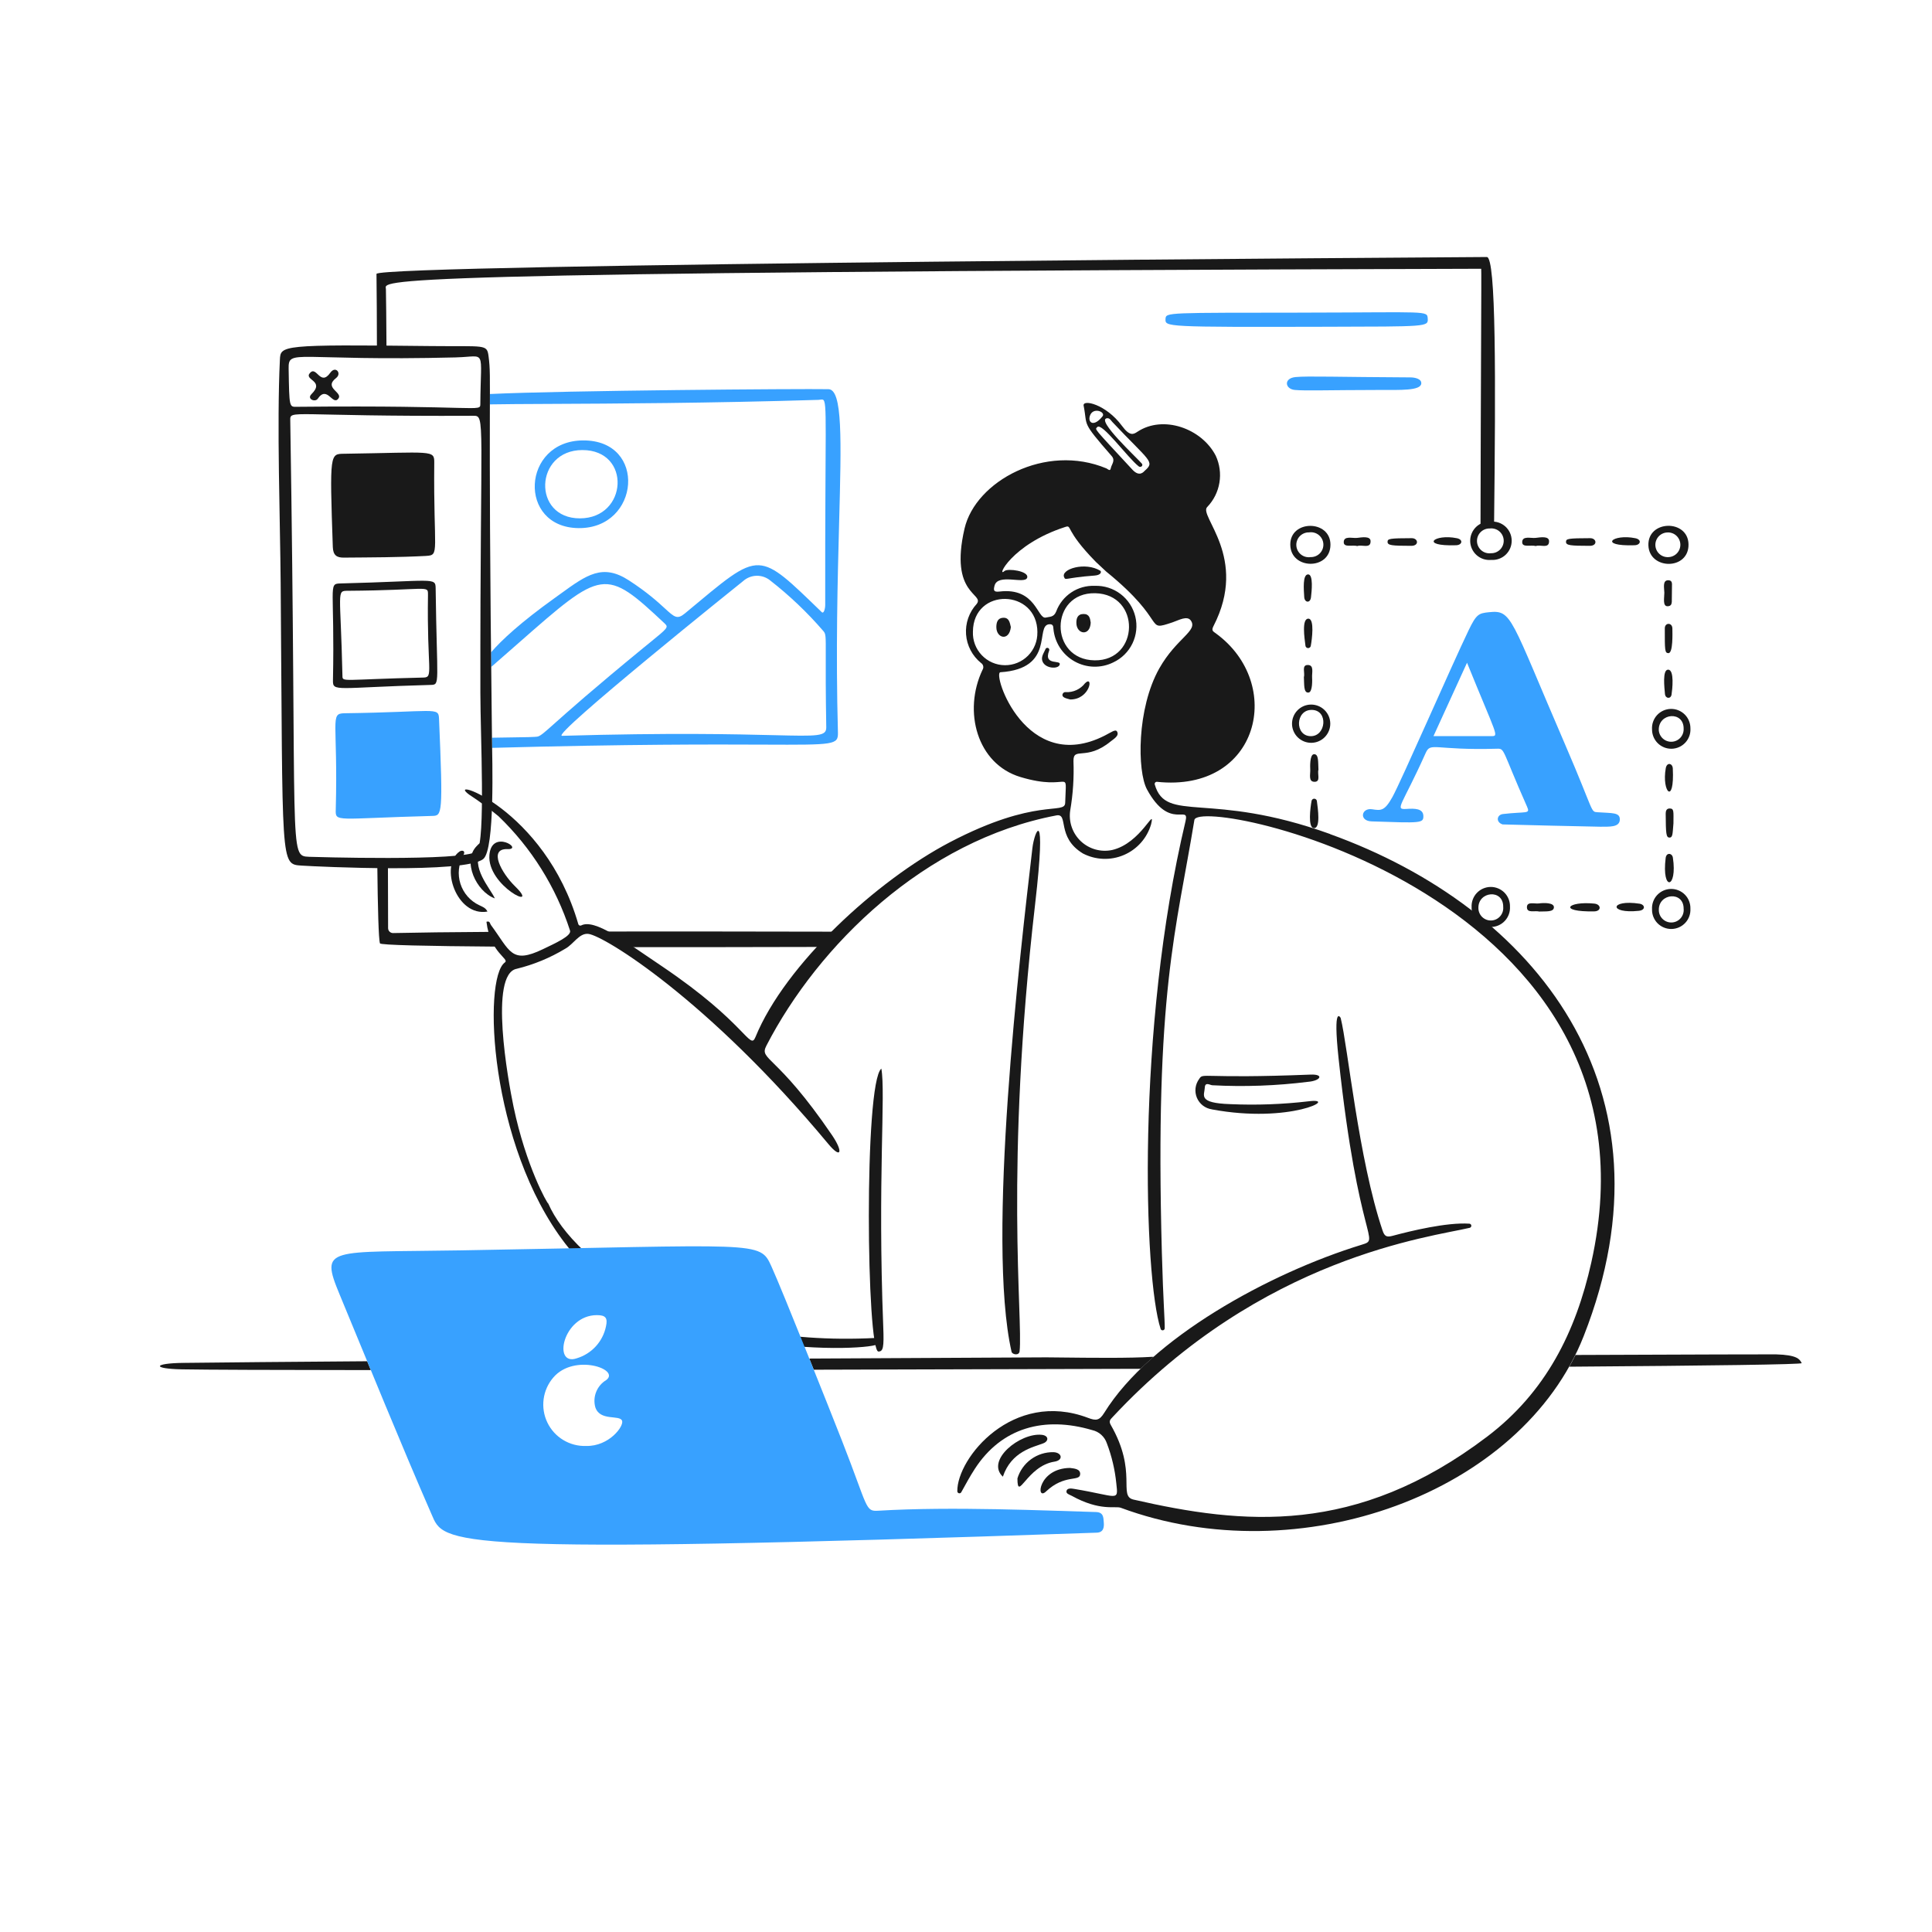<svg xmlns="http://www.w3.org/2000/svg" fill="none" viewBox="-0.5 -0.5 100 100" id="Designer-Creative--Streamline-Brooklyn.svg" height="100" width="100"><desc>Designer Creative Streamline Illustration: https://streamlinehq.com</desc><g id="designer-creative--work-job-office-company-designer-creative"><g id="table"><path id="Subtract" fill="#191919" fill-rule="evenodd" d="M59.115 69.729c0.032 0 0.064 0 0.096 -0 -0.25 0.219 -0.474 0.425 -0.676 0.62 -5.583 0.019 -11.358 0.035 -16.915 0.047 -0.076 -0.191 -0.154 -0.384 -0.231 -0.577 4.046 -0.022 8.184 -0.043 12.263 -0.063 0.142 0.001 0.281 0.003 0.418 0.004 2.181 0.024 3.87 0.042 5.046 -0.031Zm21.612 0.51c0.112 -0.199 0.218 -0.401 0.32 -0.606 6.187 -0.024 10.193 -0.037 10.372 -0.032 1.103 0.029 1.229 0.257 1.318 0.42 0.006 0.011 0.012 0.023 0.019 0.034 0.041 0.069 -4.733 0.132 -12.028 0.185Zm-71.726 -0.196c2.156 -0.027 5.451 -0.055 9.503 -0.085l0.189 0.458c-5.001 -0.004 -8.556 -0.017 -9.774 -0.039 -1.549 -0.028 -1.521 -0.315 0.082 -0.335Z" clip-rule="evenodd" stroke-width="1"></path></g><g id="window"><g id="group"><path id="vector" fill="#38a1ff" d="M67.099 15.681c6.297 -0.01 6.272 -0.114 6.3 0.308 0.03 0.432 -0.035 0.41 -5.275 0.424 -8.355 0.021 -8.316 0.006 -8.297 -0.403 0.018 -0.351 0.052 -0.318 7.272 -0.328Z" stroke-width="1"></path><g id="vector_2"><path fill="#191919" d="M18.988 13.678c-0.005 -0.517 57.451 -0.875 57.469 -0.875 0.483 -0.003 0.461 6.349 0.376 13.865l-0.702 0.124c0.012 -7.167 0.056 -13.381 0.036 -13.381 -58.745 0.165 -56.702 0.603 -56.692 1.049 0.011 0.489 0.021 1.629 0.031 3.206h-0.496c-0.003 -1.633 -0.01 -3.004 -0.023 -3.987Z" stroke-width="1"></path><path fill="#191919" d="M19.75 47.778c0.032 0.012 0.065 0.018 0.099 0.017 1.271 -0.029 3.008 -0.049 5.086 -0.062l0.372 0.765c-3.76 -0.028 -6.11 -0.081 -6.14 -0.17 -0.071 -0.214 -0.114 -1.778 -0.139 -4.149h0.551c0.004 1.654 0.007 2.853 0.009 3.362 0 0.034 0.007 0.067 0.02 0.099 0.013 0.031 0.032 0.059 0.057 0.083 0.024 0.024 0.053 0.042 0.085 0.054Z" stroke-width="1"></path><path fill="#191919" d="m42.137 48.513 0.728 -0.789c-4.339 -0.009 -8.557 -0.014 -12.268 -0.009l1.3 0.809c3.111 0.003 6.6 -0.001 10.24 -0.011Z" stroke-width="1"></path></g><path id="vector_3" fill="#38a1ff" d="M66.563 19.016c0.64 -0.06 2.191 0 5.937 0.018 0.24 0 0.588 0.077 0.565 0.319 -0.034 0.376 -1.093 0.329 -2.094 0.331 -2.74 0.005 -3.932 0.05 -4.452 0 -0.51 -0.047 -0.594 -0.609 0.045 -0.668Z" stroke-width="1"></path></g></g><g id="picture"><path id="vector_4" fill="#38a1ff" d="M29.679 22.296c3.339 -0.02 2.951 4.572 -0.232 4.539 -3.168 -0.033 -2.952 -4.52 0.232 -4.539Zm-0.034 0.499c-2.48 0 -2.611 3.537 -0.13 3.535 2.481 -0.002 2.677 -3.535 0.13 -3.535Z" stroke-width="1"></path><path id="Subtract_2" fill="#38a1ff" fill-rule="evenodd" d="M24.973 38.209c7.175 -0.195 11.481 -0.177 14.062 -0.167 3.676 0.015 3.853 0.016 3.836 -0.634 -0.115 -4.229 -0.016 -7.932 0.062 -10.848 0.115 -4.314 0.185 -6.902 -0.553 -6.916 -1.409 -0.027 -13.686 0.066 -17.521 0.25 -0 0.161 -0.001 0.339 -0.001 0.537 0.671 -0.014 1.731 -0.018 3.095 -0.025 3.274 -0.015 8.3 -0.037 13.913 -0.209 0.096 -0.003 0.168 -0.031 0.223 -0.011 0.249 0.094 0.11 1.221 0.124 10.628 0 0.186 -0.073 0.474 -0.18 0.37 -1.646 -1.589 -2.433 -2.391 -3.252 -2.427 -0.876 -0.038 -1.79 0.801 -3.833 2.495 -0.394 0.326 -0.537 0.195 -1.036 -0.262 -0.36 -0.33 -0.905 -0.83 -1.862 -1.451 -1.36 -0.881 -2.175 -0.291 -3.544 0.701 -0.101 0.073 -0.206 0.149 -0.314 0.227 -1.727 1.238 -2.738 2.169 -3.274 2.798 0.002 0.248 0.005 0.5 0.008 0.756 0.006 -0.005 0.011 -0.01 0.017 -0.015 0.506 -0.439 0.965 -0.843 1.386 -1.213 4.372 -3.842 4.475 -3.932 7.584 -1.013 0.198 0.187 0.133 0.24 -0.763 0.97 -0.104 0.084 -0.218 0.178 -0.345 0.281 -2.607 2.137 -3.895 3.284 -4.586 3.9 -0.543 0.484 -0.718 0.64 -0.876 0.69 -0.101 0.032 -0.76 0.04 -1.428 0.048 -0.338 0.004 -0.678 0.008 -0.949 0.015 0 0.005 0 0.009 0 0.014 0.001 0.098 0.003 0.227 0.006 0.383 0.001 0.041 0.002 0.084 0.002 0.129ZM37.957 29.583c-0.01 0.007 -10.002 8.02 -9.366 8.002l-0.002 0.001c5.635 -0.164 8.986 -0.082 10.96 -0.034 2.292 0.056 2.725 0.066 2.718 -0.406 -0.032 -1.877 -0.028 -3.011 -0.026 -3.711 0.004 -1.056 0.004 -1.127 -0.129 -1.277 -0.827 -0.959 -1.747 -1.834 -2.746 -2.613 -0.2 -0.164 -0.453 -0.25 -0.711 -0.243 -0.259 0.007 -0.506 0.107 -0.697 0.281Z" clip-rule="evenodd" stroke-width="1"></path></g><g id="text box"><path id="vector_5" fill="#38a1ff" d="M77.28 42.174c-0.372 -0.117 -0.307 -0.503 0.013 -0.54 1.219 -0.141 1.424 0.018 1.246 -0.383 -1.326 -2.99 -1.134 -3.009 -1.566 -2.997 -3.251 0.092 -3.418 -0.364 -3.68 0.221 -1.23 2.747 -1.633 2.937 -0.994 2.895 0.412 -0.027 0.864 -0.032 0.874 0.363 0.009 0.382 -0.133 0.369 -2.678 0.282 -0.67 -0.023 -0.531 -0.714 0.024 -0.628 0.458 0.071 0.643 0.103 1.053 -0.634 0.449 -0.809 3.062 -6.8 3.942 -8.628 0.406 -0.842 0.524 -0.883 1.061 -0.938 1.194 -0.122 1.083 0.239 3.946 6.875 1.532 3.551 1.287 3.452 1.683 3.48 0.742 0.053 1.147 -0.003 1.138 0.38 -0.011 0.41 -0.544 0.365 -1.015 0.369 -0.165 0.002 -5.028 -0.112 -5.047 -0.119Zm-1.847 -8.371 -1.736 3.797c1.044 0 2.012 -0.003 2.98 0 0.432 0.005 0.313 0.043 -1.244 -3.797v-0Z" stroke-width="1"></path><path id="vector_6" fill="#191919" d="M76.687 28.481c-0.137 0.013 -0.275 -0.002 -0.405 -0.044 -0.13 -0.043 -0.25 -0.112 -0.353 -0.203 -0.102 -0.091 -0.185 -0.203 -0.242 -0.328 -0.057 -0.125 -0.088 -0.26 -0.09 -0.398 -0.002 -0.137 0.024 -0.274 0.077 -0.4s0.132 -0.241 0.231 -0.336c0.099 -0.095 0.218 -0.168 0.347 -0.214 0.129 -0.047 0.266 -0.066 0.403 -0.057 0.137 -0.013 0.275 0.002 0.405 0.044 0.13 0.043 0.25 0.112 0.353 0.203 0.102 0.091 0.185 0.203 0.242 0.328 0.057 0.125 0.088 0.26 0.09 0.398 0.002 0.137 -0.024 0.274 -0.077 0.4 -0.053 0.127 -0.132 0.241 -0.231 0.336 -0.099 0.095 -0.218 0.168 -0.347 0.214 -0.129 0.047 -0.266 0.066 -0.403 0.057Zm-0.007 -0.346c0.088 0.001 0.176 -0.016 0.257 -0.05 0.081 -0.034 0.154 -0.085 0.216 -0.148 0.061 -0.064 0.108 -0.139 0.139 -0.222 0.03 -0.083 0.044 -0.171 0.039 -0.259 -0.005 -0.088 -0.028 -0.174 -0.067 -0.253 -0.04 -0.079 -0.095 -0.149 -0.163 -0.205 -0.067 -0.056 -0.146 -0.099 -0.231 -0.123 -0.085 -0.025 -0.173 -0.032 -0.261 -0.021 -0.089 -0.002 -0.178 0.014 -0.26 0.047 -0.083 0.034 -0.157 0.084 -0.219 0.148 -0.062 0.064 -0.11 0.14 -0.141 0.223 -0.031 0.083 -0.045 0.172 -0.04 0.261 0.005 0.089 0.028 0.176 0.069 0.255 0.04 0.079 0.097 0.15 0.165 0.206 0.068 0.057 0.148 0.098 0.234 0.122 0.086 0.024 0.175 0.03 0.263 0.018v0.001Z" stroke-width="1"></path><path id="vector_7" fill="#191919" d="M77.656 46.431c0.007 0.134 -0.012 0.268 -0.058 0.394 -0.046 0.126 -0.116 0.242 -0.208 0.34 -0.092 0.098 -0.202 0.177 -0.325 0.231 -0.123 0.054 -0.255 0.083 -0.389 0.085 -0.134 0.002 -0.267 -0.024 -0.391 -0.075 -0.124 -0.051 -0.237 -0.127 -0.331 -0.222 -0.094 -0.096 -0.167 -0.209 -0.216 -0.334 -0.049 -0.125 -0.072 -0.258 -0.068 -0.392 -0.007 -0.134 0.012 -0.268 0.058 -0.394 0.046 -0.126 0.116 -0.242 0.208 -0.34 0.092 -0.098 0.202 -0.177 0.325 -0.231 0.123 -0.054 0.255 -0.083 0.389 -0.085 0.134 -0.002 0.267 0.024 0.391 0.075 0.124 0.051 0.237 0.127 0.331 0.222 0.094 0.096 0.167 0.209 0.216 0.334 0.049 0.125 0.072 0.258 0.068 0.392Zm-0.35 0.009c0.01 -0.941 -1.303 -0.811 -1.284 0.059 -0 0.087 0.017 0.174 0.051 0.254 0.034 0.08 0.084 0.153 0.147 0.213 0.063 0.06 0.138 0.107 0.219 0.138 0.082 0.031 0.169 0.044 0.256 0.04 0.087 -0.004 0.172 -0.026 0.251 -0.064 0.078 -0.038 0.148 -0.092 0.205 -0.158 0.057 -0.066 0.1 -0.143 0.127 -0.226 0.027 -0.083 0.036 -0.171 0.028 -0.257v-0Z" stroke-width="1"></path><path id="vector_8" fill="#191919" d="M86.996 37.2c0.008 0.133 -0.01 0.267 -0.055 0.393 -0.045 0.126 -0.114 0.242 -0.204 0.34 -0.091 0.099 -0.199 0.178 -0.321 0.233 -0.122 0.055 -0.253 0.086 -0.387 0.089 -0.134 0.003 -0.267 -0.02 -0.391 -0.07 -0.124 -0.049 -0.237 -0.123 -0.333 -0.217 -0.095 -0.094 -0.17 -0.206 -0.221 -0.33 -0.051 -0.124 -0.076 -0.256 -0.075 -0.39 -0.008 -0.133 0.01 -0.267 0.055 -0.393 0.045 -0.126 0.114 -0.242 0.204 -0.34 0.091 -0.099 0.2 -0.178 0.321 -0.233 0.122 -0.055 0.253 -0.086 0.387 -0.089 0.134 -0.003 0.267 0.02 0.391 0.07 0.124 0.049 0.237 0.123 0.333 0.217 0.095 0.094 0.17 0.206 0.221 0.33 0.051 0.124 0.076 0.256 0.075 0.39Zm-0.351 0.018c0.01 -0.929 -1.3 -0.827 -1.287 0.063 0.008 0.171 0.084 0.331 0.211 0.446s0.294 0.174 0.464 0.166c0.171 -0.008 0.331 -0.084 0.446 -0.211 0.114 -0.127 0.174 -0.294 0.166 -0.464Z" stroke-width="1"></path><path id="vector_9" fill="#191919" d="M68.364 27.703c-0.012 1.322 -2.067 1.291 -2.079 -0.01 -0.012 -1.301 2.091 -1.3 2.079 0.01Zm-1.028 0.632c0.089 0.003 0.178 -0.014 0.261 -0.047 0.083 -0.034 0.157 -0.084 0.22 -0.148 0.062 -0.064 0.11 -0.141 0.141 -0.224 0.031 -0.084 0.045 -0.173 0.039 -0.262 -0.005 -0.089 -0.029 -0.176 -0.07 -0.256 -0.041 -0.079 -0.098 -0.149 -0.167 -0.206 -0.069 -0.056 -0.149 -0.097 -0.236 -0.121s-0.177 -0.029 -0.265 -0.015c-0.089 -0.003 -0.178 0.013 -0.261 0.047 -0.083 0.034 -0.157 0.084 -0.22 0.148 -0.062 0.064 -0.11 0.141 -0.141 0.224 -0.031 0.084 -0.045 0.173 -0.039 0.262 0.005 0.089 0.029 0.176 0.07 0.256 0.041 0.079 0.098 0.149 0.167 0.206 0.069 0.056 0.149 0.097 0.236 0.121 0.086 0.023 0.177 0.029 0.265 0.015Z" stroke-width="1"></path><path id="vector_10" fill="#191919" d="M86.897 27.671c0.026 1.353 -2.029 1.333 -2.076 0.061 -0.05 -1.323 2.051 -1.365 2.076 -0.061Zm-1.069 -0.611c-0.085 -0.001 -0.17 0.015 -0.248 0.047 -0.079 0.032 -0.151 0.08 -0.211 0.14 -0.06 0.06 -0.108 0.132 -0.14 0.211 -0.032 0.079 -0.049 0.163 -0.048 0.249 0.001 0.085 0.019 0.169 0.053 0.247 0.034 0.078 0.083 0.149 0.145 0.207 0.061 0.059 0.135 0.105 0.214 0.135 0.08 0.03 0.165 0.044 0.25 0.041 0.084 -0.001 0.167 -0.019 0.244 -0.052 0.077 -0.033 0.148 -0.081 0.206 -0.141 0.059 -0.06 0.105 -0.131 0.136 -0.209 0.031 -0.078 0.047 -0.161 0.046 -0.245 -0.001 -0.084 -0.019 -0.167 -0.052 -0.244 -0.033 -0.077 -0.081 -0.147 -0.141 -0.206 -0.06 -0.059 -0.131 -0.105 -0.209 -0.136 -0.078 -0.031 -0.161 -0.047 -0.246 -0.046v0.002Z" stroke-width="1"></path><path id="vector_11" fill="#191919" d="M78.994 27.763c-0.251 -0.069 -0.702 0.09 -0.705 -0.194 -0.004 -0.354 0.446 -0.198 0.697 -0.228 0.251 -0.03 0.693 -0.107 0.693 0.172 0.006 0.405 -0.446 0.16 -0.685 0.25Z" stroke-width="1"></path><path id="vector_12" fill="#191919" d="M85.855 33.307c-0.189 -0.006 -0.186 -0.16 -0.185 -1.284 0 -0.309 0.388 -0.312 0.392 0.009 0.003 0.25 0.039 1.281 -0.207 1.275Z" stroke-width="1"></path><path id="vector_13" fill="#191919" d="M86.117 42.124c-0.046 0.504 -0.027 0.728 -0.203 0.728s-0.191 -0.192 -0.198 -1.235c0 -0.122 0.028 -0.27 0.204 -0.27 0.238 -0.001 0.197 0.161 0.197 0.777Z" stroke-width="1"></path><path id="vector_14" fill="#191919" d="M82.021 46.27c0.359 0.035 0.382 0.396 -0.006 0.403 -1.9 0.034 -1.388 -0.54 0.006 -0.403Z" stroke-width="1"></path><path id="vector_15" fill="#191919" d="M80.557 27.537c0.005 -0.148 0.093 -0.18 1.251 -0.181 0.34 0 0.391 0.396 -0.022 0.396 -1.014 -0.002 -1.236 -0.02 -1.23 -0.215Z" stroke-width="1"></path><path id="vector_16" fill="#191919" d="M85.841 34.162c0.34 0 0.214 1.059 0.178 1.29 -0.037 0.239 -0.319 0.217 -0.341 -0.034 -0.027 -0.311 -0.141 -1.258 0.162 -1.256Z" stroke-width="1"></path><path id="vector_17" fill="#191919" d="M85.715 43.907c0.037 -0.297 0.337 -0.255 0.373 -0.016 0.245 1.618 -0.592 1.771 -0.373 0.016Z" stroke-width="1"></path><path id="vector_18" fill="#191919" d="M67.225 31.522c0.325 0.012 0.179 1.089 0.124 1.389 -0.001 0.037 -0.018 0.072 -0.046 0.098 -0.028 0.025 -0.064 0.038 -0.101 0.037 -0.037 -0.002 -0.072 -0.018 -0.098 -0.046 -0.025 -0.028 -0.038 -0.064 -0.037 -0.101 -0.046 -0.355 -0.201 -1.39 0.157 -1.377Z" stroke-width="1"></path><path id="vector_19" fill="#191919" d="M86.031 30.663c-0.009 0.123 -0.055 0.213 -0.218 0.216 -0.269 0.004 -0.164 -0.45 -0.167 -0.702 -0.003 -0.233 -0.107 -0.643 0.198 -0.643 0.148 0 0.191 0.079 0.198 0.184 0.003 0.081 -0.006 0.895 -0.01 0.945Z" stroke-width="1"></path><path id="vector_20" fill="#191919" d="M66.989 34.542c0.068 -0.2 -0.13 -0.614 0.191 -0.622 0.354 -0.008 0.216 0.408 0.234 0.652 0.005 0.07 0.036 0.754 -0.186 0.775 -0.265 0.025 -0.216 -0.425 -0.239 -0.804Z" stroke-width="1"></path><path id="vector_21" fill="#191919" d="M67.206 29.23c0.283 -0.004 0.185 0.891 0.151 1.183 -0.037 0.327 -0.333 0.283 -0.35 -0.009 -0.022 -0.369 -0.094 -1.169 0.198 -1.173Z" stroke-width="1"></path><path id="vector_22" fill="#191919" d="M68.355 36.941c0.002 0.13 -0.021 0.259 -0.069 0.38 -0.048 0.121 -0.118 0.231 -0.209 0.325 -0.09 0.094 -0.198 0.168 -0.317 0.22 -0.119 0.052 -0.247 0.08 -0.377 0.082 -0.13 0.002 -0.259 -0.021 -0.381 -0.069 -0.121 -0.048 -0.231 -0.119 -0.325 -0.209 -0.094 -0.09 -0.168 -0.198 -0.22 -0.317 -0.052 -0.119 -0.08 -0.247 -0.082 -0.377 -0.004 -0.263 0.095 -0.516 0.278 -0.705 0.182 -0.189 0.432 -0.298 0.695 -0.302 0.262 -0.005 0.516 0.095 0.705 0.278 0.189 0.182 0.298 0.432 0.302 0.695Zm-1.007 0.663c0.792 0.003 0.914 -1.337 0.062 -1.359 -0.864 -0.024 -0.912 1.355 -0.062 1.359Z" stroke-width="1"></path><path id="vector_23" fill="#191919" d="M67.507 42.364c-0.325 -0.012 -0.179 -1.089 -0.124 -1.389 0.001 -0.037 0.018 -0.072 0.046 -0.098s0.064 -0.038 0.101 -0.037c0.038 0.002 0.073 0.018 0.098 0.046 0.025 0.028 0.038 0.064 0.037 0.101 0.046 0.355 0.201 1.391 -0.157 1.377Z" stroke-width="1"></path><path id="vector_24" fill="#191919" d="M67.743 39.344c-0.068 0.198 0.13 0.614 -0.191 0.622 -0.354 0.008 -0.216 -0.408 -0.234 -0.652 -0.005 -0.069 -0.036 -0.754 0.186 -0.775 0.265 -0.024 0.216 0.425 0.239 0.805Z" stroke-width="1"></path><path id="vector_25" fill="#191919" d="M84.36 46.275c0.293 0.044 0.328 0.331 -0.035 0.369 -1.574 0.165 -1.504 -0.602 0.035 -0.369Z" stroke-width="1"></path><path id="vector_26" fill="#191919" d="M85.72 39.262c0.057 -0.32 0.351 -0.265 0.364 0.015 0.095 1.937 -0.584 1.209 -0.364 -0.015Z" stroke-width="1"></path><path id="vector_27" fill="#191919" d="M79.173 46.681c-0.229 -0.06 -0.635 0.099 -0.64 -0.219 -0.005 -0.318 0.396 -0.17 0.622 -0.201 0.25 -0.035 0.789 -0.047 0.775 0.206 -0.014 0.252 -0.423 0.198 -0.756 0.214Z" stroke-width="1"></path><path id="vector_28" fill="#191919" d="M84.145 27.358c0.34 0.069 0.282 0.353 -0.04 0.364 -1.925 0.063 -1.129 -0.604 0.04 -0.364Z" stroke-width="1"></path><path id="vector_29" fill="#191919" d="M69.757 27.763c-0.251 -0.069 -0.702 0.09 -0.705 -0.194 -0.004 -0.354 0.446 -0.198 0.696 -0.228s0.693 -0.107 0.693 0.172c0.007 0.405 -0.446 0.16 -0.685 0.25Z" stroke-width="1"></path><path id="vector_30" fill="#191919" d="M71.32 27.537c0.005 -0.148 0.093 -0.18 1.251 -0.181 0.34 0 0.391 0.396 -0.022 0.396 -1.014 -0.002 -1.236 -0.02 -1.23 -0.215Z" stroke-width="1"></path><path id="vector_31" fill="#191919" d="M74.908 27.358c0.34 0.069 0.281 0.353 -0.04 0.364 -1.925 0.063 -1.129 -0.604 0.04 -0.364Z" stroke-width="1"></path><path id="vector_32" fill="#191919" d="M86.995 46.534c0.007 0.134 -0.012 0.268 -0.058 0.394 -0.046 0.126 -0.116 0.242 -0.208 0.34 -0.092 0.098 -0.202 0.177 -0.325 0.231 -0.123 0.054 -0.255 0.083 -0.389 0.085 -0.134 0.002 -0.267 -0.024 -0.391 -0.075 -0.124 -0.051 -0.237 -0.127 -0.331 -0.222 -0.094 -0.096 -0.167 -0.209 -0.216 -0.334 -0.049 -0.125 -0.072 -0.258 -0.068 -0.392 -0.007 -0.134 0.012 -0.268 0.058 -0.394 0.046 -0.126 0.116 -0.242 0.208 -0.34 0.092 -0.098 0.202 -0.177 0.325 -0.231 0.123 -0.054 0.255 -0.083 0.389 -0.085 0.134 -0.002 0.267 0.024 0.391 0.075 0.124 0.051 0.237 0.127 0.331 0.222 0.094 0.096 0.168 0.209 0.216 0.334 0.049 0.125 0.072 0.258 0.068 0.392Zm-0.35 0.009c0.01 -0.941 -1.303 -0.811 -1.284 0.059 -0 0.087 0.017 0.174 0.051 0.254 0.034 0.08 0.084 0.153 0.148 0.213 0.063 0.06 0.137 0.107 0.219 0.138 0.082 0.031 0.169 0.044 0.256 0.04 0.087 -0.004 0.173 -0.026 0.251 -0.064 0.079 -0.038 0.148 -0.092 0.205 -0.158 0.057 -0.066 0.1 -0.143 0.127 -0.226 0.027 -0.083 0.036 -0.171 0.028 -0.257Z" stroke-width="1"></path></g><g id="color plate"><path id="vector_33" fill="#38a1ff" d="M17.321 36.418c4.725 -0.063 4.877 -0.346 4.903 0.282 0.212 4.984 0.159 5.018 -0.346 5.032 -5.027 0.133 -5.018 0.346 -4.999 -0.333 0.12 -4.592 -0.322 -4.971 0.443 -4.981Z" stroke-width="1"></path><path id="vector_34" fill="#191919" d="M21.564 28.274c-1.424 0.076 -2.85 0.076 -4.275 0.088 -0.362 0.003 -0.548 -0.124 -0.563 -0.552 -0.168 -4.908 -0.148 -4.812 0.603 -4.824 4.583 -0.068 4.653 -0.213 4.648 0.469 -0.044 4.61 0.302 4.78 -0.413 4.818Z" stroke-width="1"></path><path id="vector_35" fill="#191919" d="M17.089 29.7c4.86 -0.121 4.952 -0.338 4.96 0.247 0.064 4.988 0.247 4.99 -0.257 5.004 -4.906 0.134 -5.071 0.381 -5.058 -0.24 0.097 -4.802 -0.256 -4.995 0.356 -5.011Zm4.562 0.584c0.008 -0.517 0.012 -0.233 -4.141 -0.205 -0.614 0.004 -0.381 -0.024 -0.285 4.411 0.007 0.326 0 0.179 4.204 0.08 0.523 -0.012 0.163 -0.415 0.223 -4.286Z" stroke-width="1"></path><path id="vector_36" fill="#191919" d="M15.619 19.903c0.721 -0.711 -0.41 -0.723 -0.076 -1.098 0.346 -0.392 0.533 0.721 1.054 -0.013 0.271 -0.382 0.611 0.034 0.297 0.276 -0.666 0.519 0.376 0.732 0.117 1.067 -0.297 0.382 -0.574 -0.711 -1.064 0.003 -0.134 0.199 -0.579 0.013 -0.328 -0.234Z" stroke-width="1"></path><path id="vector_37" fill="#191919" d="M24.964 37.698c-0.228 -18.841 -0.006 -18.435 -0.177 -19.763 -0.082 -0.637 -0.186 -0.492 -2.965 -0.523 -7.821 -0.089 -7.799 -0.037 -7.835 0.714 -0.163 3.368 0.014 8.271 0.04 11.545 0.116 14.691 -0.039 14.558 1.097 14.633 0.833 0.054 8.472 0.421 9.393 -0.346 0.608 -0.506 0.46 -5.21 0.447 -6.259Zm-1.832 -19.701c1.561 -0.039 1.25 -0.505 1.23 2.411 -0.003 0.441 0 0.055 -9.492 0.148 -0.399 0.004 -0.396 0.057 -0.43 -1.962 -0.02 -1.077 0.3 -0.386 8.689 -0.595l0.002 -0.001Zm1.058 25.565c-0.646 0.539 -8.677 0.287 -8.687 0.286 -1.089 -0.047 -0.618 0.028 -0.979 -22.593 -0.009 -0.57 -0.004 -0.19 9.468 -0.234 0.655 -0.003 0.356 -0.004 0.372 14.349 -0 2.143 0.274 7.647 -0.176 8.194l0.002 -0.001Z" stroke-width="1"></path></g><g id="person"><path id="vector_38" fill="#191919" d="M51.858 69.468c-1.309 -5.785 0.435 -20.543 1.079 -26.071 0.104 -0.891 0.751 -2.376 0.14 2.907 -1.584 13.688 -0.623 21.442 -0.803 23.138 -0.026 0.242 -0.383 0.169 -0.415 0.027Z" stroke-width="1"></path><path id="vector_39" fill="#191919" d="M45.118 54.811c0.233 1.275 -0.198 5.748 0.099 13.365 0.043 1.076 -0.005 1.273 -0.247 1.28 -0.618 0.016 -0.762 -13.889 0.148 -14.645Z" stroke-width="1"></path><path id="vector_40" fill="#191919" d="M62.224 56.919c-0.17 -0.025 -0.33 -0.093 -0.466 -0.198 -0.135 -0.105 -0.241 -0.244 -0.307 -0.401 -0.066 -0.158 -0.09 -0.331 -0.07 -0.501 0.02 -0.17 0.085 -0.332 0.186 -0.47 0.228 -0.349 0.031 0 5.764 -0.228 0.716 -0.029 0.533 0.32 -0.13 0.374 -1.643 0.205 -3.302 0.265 -4.956 0.177 -0.128 -0.012 -0.372 -0.191 -0.386 0.13 -0.016 0.386 -0.384 0.792 1.322 0.848 1.355 0.059 2.712 0.01 4.059 -0.148 1.609 -0.204 -0.955 1.176 -5.016 0.419Z" stroke-width="1"></path><path id="vector_41" fill="#191919" d="M51.408 75.933c-0.905 -0.846 0.894 -2.285 2.012 -2.167 0.367 0.039 0.373 0.325 0.083 0.439 -0.515 0.202 -1.654 0.411 -2.095 1.728Z" stroke-width="1"></path><path id="vector_42" fill="#191919" d="M24.832 43.747c0.121 -1.365 1.801 -0.265 0.932 -0.297 -1 -0.036 -0.315 1.231 0.4 1.93 1.365 1.332 -1.476 -0.021 -1.332 -1.633Z" stroke-width="1"></path><path id="vector_43" fill="#191919" d="M24.731 46.682c-1.611 0.281 -2.487 -2.371 -1.45 -3.104 0.122 -0.086 0.339 -0.063 0.205 0.192 -0.126 0.222 -0.205 0.467 -0.231 0.721 -0.027 0.254 -0 0.51 0.077 0.753 0.078 0.243 0.205 0.467 0.373 0.659 0.169 0.191 0.375 0.346 0.606 0.453 0.145 0.076 0.319 0.117 0.42 0.327Z" stroke-width="1"></path><path id="vector_44" fill="#191919" d="M52.162 76.022c0.121 -0.398 0.368 -0.746 0.704 -0.991 0.336 -0.245 0.743 -0.374 1.159 -0.367 0.448 0.016 0.529 0.417 0.053 0.491 -1.436 0.224 -1.915 2.119 -1.916 0.867Z" stroke-width="1"></path><path id="vector_45" fill="#191919" d="M54.878 75.48c0.219 0.029 0.549 0.045 0.531 0.329 -0.026 0.396 -0.809 -0.018 -1.768 0.891 -0.54 0.512 -0.402 -1.199 1.237 -1.22Z" stroke-width="1"></path><path id="vector_46" fill="#191919" d="M25.113 46.001c-0.964 -0.346 -1.7 -1.933 -0.941 -2.706 0.091 -0.093 0.216 -0.255 0.354 -0.125 0.138 0.13 -0.068 0.212 -0.125 0.305 -0.566 0.907 0.48 2.007 0.712 2.526Z" stroke-width="1"></path><path id="vector_47" fill="#191919" d="M54.891 35.704c-0.17 -0.05 -0.446 -0.091 -0.393 -0.274 0.01 -0.035 0.033 -0.065 0.064 -0.084 0.031 -0.02 0.067 -0.028 0.103 -0.022 0.192 0.011 0.383 -0.026 0.557 -0.107 0.174 -0.081 0.326 -0.203 0.442 -0.356 0.453 -0.441 0.26 0.852 -0.773 0.844Z" stroke-width="1"></path><path id="vector_48" fill="#191919" d="M53.469 33.755c-0.109 -0.235 0.05 -0.437 0.139 -0.643 0.003 -0.014 0.009 -0.028 0.018 -0.039 0.008 -0.012 0.02 -0.021 0.033 -0.028 0.012 -0.007 0.027 -0.011 0.041 -0.013 0.015 -0.001 0.029 0.001 0.043 0.005 0.014 0.005 0.026 0.012 0.037 0.023 0.01 0.01 0.019 0.022 0.024 0.036 0.005 0.014 0.008 0.028 0.008 0.043 -0 0.015 -0.004 0.029 -0.01 0.042 -0.316 0.826 0.693 0.422 0.537 0.746 -0.1 0.206 -0.707 0.18 -0.87 -0.171Z" stroke-width="1"></path><path id="vector_49" fill="#191919" d="M55.955 31.732c-0.037 0.719 -0.731 0.603 -0.742 0.018 -0.004 -0.227 0.052 -0.465 0.365 -0.47 0.313 -0.005 0.346 0.23 0.377 0.451Z" stroke-width="1"></path><path id="vector_50" fill="#191919" d="M51.822 31.959c-0.086 0.742 -0.742 0.583 -0.751 0.015 -0.003 -0.24 0.055 -0.48 0.341 -0.498 0.324 -0.022 0.354 0.254 0.41 0.483Z" stroke-width="1"></path><path id="vector_51" fill="#191919" d="M56.461 29.047c-0.788 -0.489 -2.074 -0.089 -1.881 0.332 0.084 0.183 0.029 0.027 1.575 -0.088 0.332 -0.025 0.358 -0.182 0.306 -0.244Z" stroke-width="1"></path><path id="vector_52" fill="#191919" d="M68.347 42.669c-6.256 -2.252 -8.49 -0.533 -9.077 -2.564 -0.005 -0.017 -0.005 -0.035 -0.001 -0.053 0.003 -0.018 0.011 -0.034 0.023 -0.047 0.011 -0.014 0.026 -0.024 0.043 -0.031 0.017 -0.007 0.035 -0.009 0.052 -0.007 5.296 0.561 6.629 -5.074 3.045 -7.684 -0.145 -0.105 -0.244 -0.142 -0.122 -0.377 1.832 -3.555 -0.8 -5.719 -0.322 -6.166 0.332 -0.346 0.551 -0.785 0.629 -1.258 0.078 -0.473 0.012 -0.959 -0.19 -1.394 -0.728 -1.416 -2.723 -2.122 -4.053 -1.241 -0.198 0.129 -0.388 0.258 -0.799 -0.302 -0.827 -1.125 -2.057 -1.399 -1.986 -1.044 0.219 1.1 -0.153 0.764 1.451 2.604 0.207 0.238 -0.008 0.425 -0.045 0.629 -0.033 0.189 -0.161 0.038 -0.226 0.011 -3.156 -1.319 -6.775 0.663 -7.344 3.111 -0.803 3.455 1.055 3.355 0.627 3.905 -0.194 0.211 -0.343 0.46 -0.438 0.731 -0.094 0.271 -0.132 0.558 -0.111 0.845 0.021 0.286 0.101 0.565 0.234 0.819 0.133 0.254 0.317 0.478 0.54 0.659 0.029 0.018 0.053 0.042 0.073 0.069 0.019 0.028 0.033 0.059 0.04 0.092 0.007 0.033 0.008 0.067 0.002 0.1 -0.006 0.033 -0.019 0.065 -0.037 0.093 -1.021 2.151 -0.283 4.873 1.961 5.549 2.631 0.792 2.37 -0.587 2.318 1.337 -0.017 0.638 -1.491 -0.306 -5.977 2.043 -3.75 1.966 -8.508 6.303 -10.055 10.081 -0.294 0.716 -0.437 -0.697 -4.856 -3.677 -1.912 -1.287 -3.469 -2.462 -4.165 -2.101 -0.014 0.007 -0.03 0.01 -0.045 0.01 -0.016 0 -0.031 -0.003 -0.045 -0.01 -0.014 -0.007 -0.027 -0.016 -0.037 -0.028 -0.01 -0.012 -0.017 -0.026 -0.021 -0.041 -1.746 -6.039 -6.998 -7.693 -5.649 -6.702 0.526 0.343 1.032 0.715 1.516 1.115 1.705 1.637 2.977 3.671 3.704 5.92 0.096 0.272 -0.773 0.662 -1.402 0.964 -1.647 0.792 -1.693 0.099 -2.697 -1.259 -0.047 -0.064 -0.04 -0.219 -0.226 -0.159 0.194 1.629 1.217 1.915 0.95 2.108 -1.147 0.829 -0.806 9.436 3.134 14.558 4.777 6.209 16.168 5.532 16.168 5.177 0 -0.148 0.029 -0.309 -0.109 -0.302 -9.744 0.511 -15.613 -3.911 -16.945 -6.958 -0.043 0.018 -1.151 -1.93 -1.796 -5.01 -0.293 -1.399 -1.268 -6.859 0.159 -7.139 0.887 -0.216 1.736 -0.567 2.518 -1.04 0.429 -0.233 0.724 -0.823 1.198 -0.767 0.81 0.097 6.185 3.385 12.417 10.873 0.671 0.806 0.782 0.411 0.192 -0.456 -2.881 -4.233 -3.791 -3.868 -3.396 -4.633 2.687 -5.204 8.195 -10.62 15.004 -11.916 0.662 -0.126 -0.017 1.121 1.377 1.969 0.326 0.169 0.685 0.264 1.052 0.278 0.367 0.014 0.733 -0.054 1.07 -0.199 0.338 -0.144 0.639 -0.362 0.883 -0.637 0.244 -0.275 0.423 -0.601 0.525 -0.953 0.232 -0.974 -0.516 0.986 -2.016 1.332 -0.288 0.061 -0.586 0.051 -0.869 -0.029 -0.283 -0.08 -0.542 -0.227 -0.755 -0.429 -0.213 -0.202 -0.374 -0.453 -0.469 -0.731 -0.095 -0.278 -0.121 -0.575 -0.076 -0.866 0.144 -0.841 0.199 -1.695 0.167 -2.548 -0.012 -0.767 0.656 0.023 1.927 -1.018 0.164 -0.134 0.459 -0.291 0.327 -0.513 -0.079 -0.134 -0.292 0.037 -0.628 0.208 -4.094 2.089 -5.844 -3.247 -5.409 -3.275 2.864 -0.185 1.767 -2.425 2.528 -2.484 0.176 -0.013 0.213 0.075 0.217 0.229 0.03 0.349 0.145 0.685 0.335 0.98 0.189 0.294 0.448 0.538 0.753 0.71 0.305 0.172 0.647 0.267 0.997 0.277 0.35 0.01 0.697 -0.066 1.011 -0.221 0.435 -0.202 0.786 -0.549 0.995 -0.981 0.208 -0.432 0.261 -0.923 0.149 -1.389 -0.112 -0.466 -0.382 -0.88 -0.764 -1.17 -0.382 -0.29 -0.852 -0.44 -1.332 -0.423 -0.433 -0.019 -0.86 0.1 -1.22 0.341 -0.36 0.24 -0.635 0.589 -0.784 0.996 -0.122 0.29 -0.317 0.254 -0.528 0.304 -0.446 0.106 -0.503 -1.579 -2.411 -1.345 -0.312 0.038 -0.302 -0.087 -0.25 -0.297 0.164 -0.674 1.592 -0.05 1.693 -0.427 0.092 -0.343 -1.012 -0.485 -1.173 -0.341 -0.446 0.396 0.352 -1.374 3.124 -2.273 0.404 -0.131 -0.071 0.099 1.604 1.804 0.01 0.01 0.519 0.487 0.529 0.495 3.27 2.657 1.946 3.128 3.437 2.632 0.315 -0.105 0.757 -0.368 0.949 -0.092 0.374 0.538 -0.742 0.902 -1.633 2.475 -1.174 2.084 -1.143 5.329 -0.639 6.262 1.179 2.178 2.213 0.739 1.995 1.652 -2.563 10.762 -2.156 23.625 -1.287 26.275 0.008 0.024 0.024 0.045 0.046 0.058 0.022 0.013 0.048 0.019 0.073 0.015 0.025 -0.004 0.048 -0.016 0.065 -0.036 0.017 -0.019 0.026 -0.044 0.027 -0.069 0.008 -0.449 -0.076 -1.315 -0.148 -3.915 -0.37 -13.528 0.742 -16.641 1.683 -22.393 0.215 -1.319 24.8 3.833 20.546 22.898 -0.801 3.593 -2.356 6.713 -5.385 9.012 -6.801 5.162 -12.666 4.556 -18.308 3.265 -0.821 -0.188 0.225 -1.423 -1.182 -3.869 -0.115 -0.198 -0.015 -0.282 0.085 -0.39 7.75 -8.325 16.501 -9.334 18.497 -9.809 0.025 -0.006 0.047 -0.021 0.062 -0.043 0.015 -0.021 0.022 -0.047 0.02 -0.073 -0.002 -0.026 -0.014 -0.05 -0.033 -0.068 -0.018 -0.018 -0.043 -0.029 -0.069 -0.03 -1.17 -0.077 -3.031 0.375 -3.982 0.631 -0.316 0.085 -0.414 0.007 -0.511 -0.279 -1.245 -3.689 -1.799 -9.548 -2.167 -10.997 -0.006 -0.024 -0.412 -0.742 -0.109 2.088 1.036 9.669 2.222 9.332 1.18 9.652 -4.759 1.462 -10.918 4.836 -13.305 8.689 -0.254 0.41 -0.426 0.425 -0.842 0.267 -3.892 -1.474 -6.786 2.077 -6.767 3.797 0 0.024 0.008 0.048 0.023 0.066 0.015 0.019 0.035 0.033 0.059 0.039 0.023 0.006 0.048 0.004 0.07 -0.005 0.022 -0.009 0.041 -0.026 0.052 -0.047 0.236 -0.426 0.453 -0.826 0.7 -1.207 1.396 -2.154 3.613 -2.737 6.076 -2.01 0.175 0.039 0.338 0.122 0.471 0.243 0.133 0.12 0.233 0.273 0.29 0.443 0.254 0.667 0.418 1.365 0.489 2.075 0.112 0.97 0.084 0.659 -2.183 0.283 -0.134 -0.023 -0.34 -0.052 -0.39 0.087 -0.057 0.161 0.148 0.207 0.264 0.27 1.474 0.815 2.249 0.512 2.54 0.62 9.227 3.419 20.744 -0.72 23.958 -8.88 5.043 -12.796 -2.523 -22.171 -13.129 -25.99Zm-12.158 -12.464c2.376 0.054 2.296 3.504 -0.031 3.474 -2.369 -0.031 -2.338 -3.528 0.031 -3.474Zm-2.995 2.027c0.004 0.223 -0.037 0.445 -0.12 0.652 -0.083 0.207 -0.207 0.395 -0.364 0.554 -0.157 0.158 -0.345 0.284 -0.551 0.368 -0.206 0.085 -0.428 0.127 -0.651 0.125 -0.223 -0.002 -0.444 -0.049 -0.648 -0.138 -0.204 -0.089 -0.389 -0.218 -0.543 -0.38 -0.154 -0.162 -0.274 -0.352 -0.353 -0.561 -0.079 -0.209 -0.115 -0.431 -0.106 -0.654 0.013 -2.305 3.338 -2.235 3.338 0.035Zm2.717 -11.205c0.157 -0.485 0.832 -0.204 0.658 0.018 -0.452 0.577 -0.772 0.333 -0.658 -0.018Zm2.842 2.838c-0.053 0.047 -0.265 0.346 -0.638 -0.053 -2.079 -2.246 -1.94 -2.067 -1.822 -2.205 0.233 -0.272 1.567 1.575 2.143 2.029 0.11 0.087 0.254 -0.036 0.163 -0.143 -0.264 -0.311 -2.38 -2.261 -1.806 -2.345 0.145 -0.021 0.208 0.117 0.286 0.198 1.918 2.035 2.222 2.042 1.673 2.519Z" stroke-width="1"></path></g><g id="laptop"><path id="vector_53" fill="#38a1ff" d="M23.235 64.221c15.647 -0.269 15.583 -0.517 16.193 0.826 0.601 1.326 3.01 7.389 3.654 9.029 1.378 3.512 1.184 3.663 1.891 3.618 3.768 -0.23 8.78 0 11.255 0.069 0.391 0.011 0.383 0.281 0.403 0.524 0.023 0.265 -0.009 0.535 -0.372 0.544 -34.113 1.181 -33.759 0.568 -34.421 -0.95 -1.563 -3.578 -3.267 -7.776 -4.762 -11.385 -1.036 -2.497 -0.575 -2.16 6.159 -2.276Zm6.604 10.122c1.192 0.025 1.969 -1.032 1.859 -1.308 -0.129 -0.321 -1.147 0.043 -1.386 -0.699 -0.072 -0.264 -0.055 -0.544 0.047 -0.796 0.102 -0.253 0.284 -0.467 0.518 -0.607 0.756 -0.561 -1.66 -1.395 -2.736 -0.135 -0.273 0.316 -0.448 0.704 -0.503 1.118 -0.055 0.413 0.011 0.835 0.192 1.211 0.18 0.377 0.467 0.693 0.824 0.908 0.357 0.216 0.77 0.323 1.187 0.308Zm0.557 -6.772c-1.767 0 -2.307 2.673 -1.04 2.233 0.378 -0.114 0.718 -0.328 0.984 -0.619 0.266 -0.292 0.448 -0.649 0.526 -1.036 0.097 -0.437 -0.025 -0.578 -0.47 -0.578Z" stroke-width="1"></path></g></g></svg>